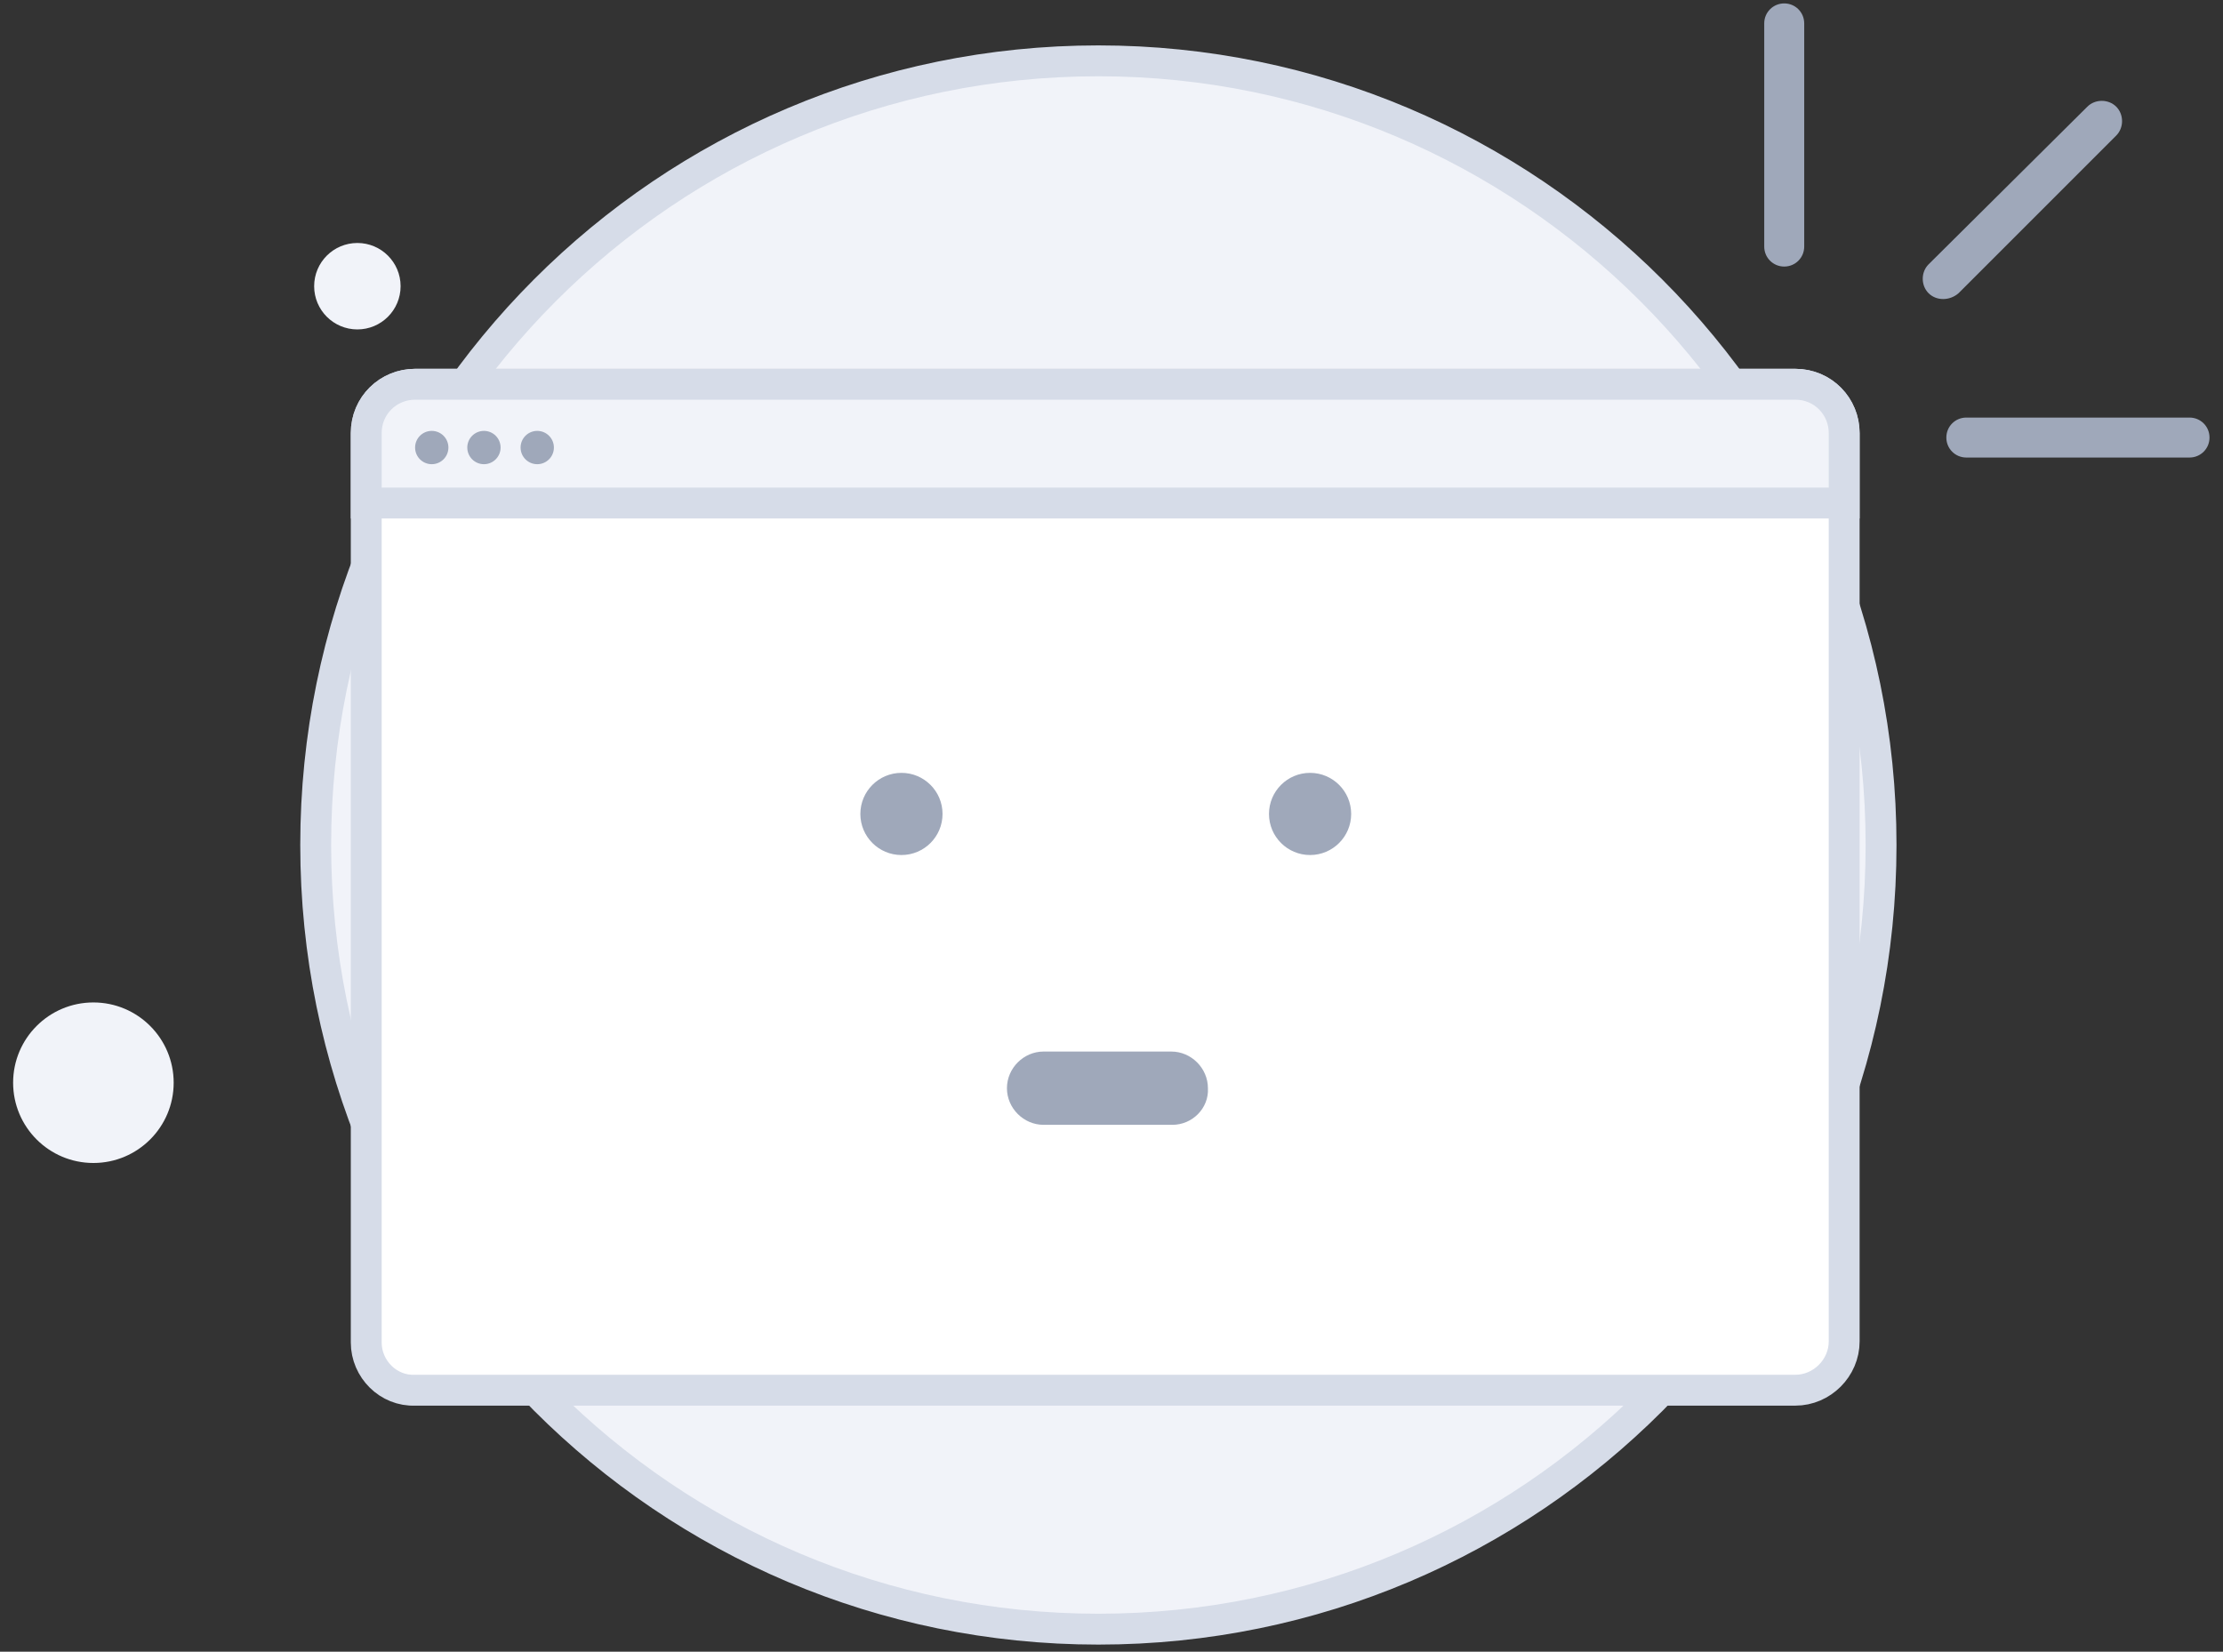 <svg width="144" height="107" viewBox="0 0 144 107" fill="none" xmlns="http://www.w3.org/2000/svg">
<rect x="0" y="0" width="144" height="107" fill="#333333" stroke="none"/>
<path d="M71.15 105.541C99.15 105.541 121.85 82.841 121.85 54.741C121.85 26.641 99.05 3.941 71.15 3.941C43.15 3.941 20.45 26.641 20.45 54.741C20.45 82.841 43.15 105.541 71.15 105.541Z" fill="#F1F3F9" stroke="#D6DCE8" stroke-width="2" stroke-miterlimit="10"/>
<path d="M23.15 21.341C24.696 21.341 25.95 20.087 25.95 18.541C25.95 16.994 24.696 15.741 23.15 15.741C21.604 15.741 20.35 16.994 20.35 18.541C20.35 20.087 21.604 21.341 23.15 21.341Z" fill="#F1F3F9"/>
<path d="M6.05 75.341C8.922 75.341 11.25 73.013 11.25 70.141C11.25 67.269 8.922 64.941 6.05 64.941C3.178 64.941 0.85 67.269 0.85 70.141C0.85 73.013 3.178 75.341 6.05 75.341Z" fill="#F1F3F9"/>
<path d="M119.461 28.058V86.896C119.461 88.622 118.023 90.061 116.296 90.061H26.889C25.163 90.132 23.724 88.694 23.724 86.968V28.058C23.724 26.26 25.163 24.893 26.889 24.893H116.296C118.094 24.893 119.461 26.332 119.461 28.058Z" fill="white" stroke="#D6DCE8" stroke-width="2" stroke-miterlimit="10"/>
<path d="M119.461 28.058V32.589H23.724V28.058C23.724 26.26 25.163 24.893 26.889 24.893H116.296C118.094 24.893 119.461 26.332 119.461 28.058Z" fill="#F1F3F9" stroke="#D6DCE8" stroke-width="2" stroke-miterlimit="10"/>
<path d="M58.394 55.391C59.864 55.391 61.055 54.199 61.055 52.729C61.055 51.26 59.864 50.068 58.394 50.068C56.924 50.068 55.732 51.26 55.732 52.729C55.732 54.199 56.924 55.391 58.394 55.391Z" fill="#9FA8BA"/>
<path d="M84.863 55.391C86.333 55.391 87.525 54.199 87.525 52.729C87.525 51.26 86.333 50.068 84.863 50.068C83.394 50.068 82.202 51.26 82.202 52.729C82.202 54.199 83.394 55.391 84.863 55.391Z" fill="#9FA8BA"/>
<path d="M75.944 72.869H67.6C66.306 72.869 65.227 71.79 65.227 70.496C65.227 69.201 66.306 68.122 67.6 68.122H75.872C77.167 68.122 78.246 69.201 78.246 70.496C78.318 71.79 77.239 72.869 75.944 72.869Z" fill="#9FA8BA"/>
<path d="M27.968 30.072C28.564 30.072 29.047 29.589 29.047 28.993C29.047 28.397 28.564 27.914 27.968 27.914C27.372 27.914 26.889 28.397 26.889 28.993C26.889 29.589 27.372 30.072 27.968 30.072Z" fill="#9FA8BA"/>
<path d="M31.348 30.072C31.944 30.072 32.427 29.589 32.427 28.993C32.427 28.397 31.944 27.914 31.348 27.914C30.753 27.914 30.27 28.397 30.27 28.993C30.27 29.589 30.753 30.072 31.348 30.072Z" fill="#9FA8BA"/>
<path d="M34.801 30.072C35.397 30.072 35.88 29.589 35.88 28.993C35.88 28.397 35.397 27.914 34.801 27.914C34.205 27.914 33.722 28.397 33.722 28.993C33.722 29.589 34.205 30.072 34.801 30.072Z" fill="#9FA8BA"/>
<path d="M115.577 17.268C114.858 17.268 114.282 16.693 114.282 15.974V1.516C114.282 0.797 114.858 0.221 115.577 0.221C116.296 0.221 116.872 0.797 116.872 1.516V15.974C116.872 16.693 116.296 17.268 115.577 17.268Z" fill="#9FA8BA"/>
<path d="M126.079 28.346C126.079 27.626 126.654 27.051 127.373 27.051H141.831C142.55 27.051 143.126 27.626 143.126 28.346C143.126 29.065 142.55 29.64 141.831 29.64H127.373C126.654 29.64 126.079 29.065 126.079 28.346Z" fill="#9FA8BA"/>
<path d="M124.928 18.995C124.424 18.491 124.424 17.628 124.928 17.125L135.213 6.911C135.717 6.407 136.58 6.407 137.084 6.911C137.587 7.414 137.587 8.277 137.084 8.781L126.87 18.995C126.294 19.498 125.431 19.498 124.928 18.995Z" fill="#9FA8BA"/>
</svg>
